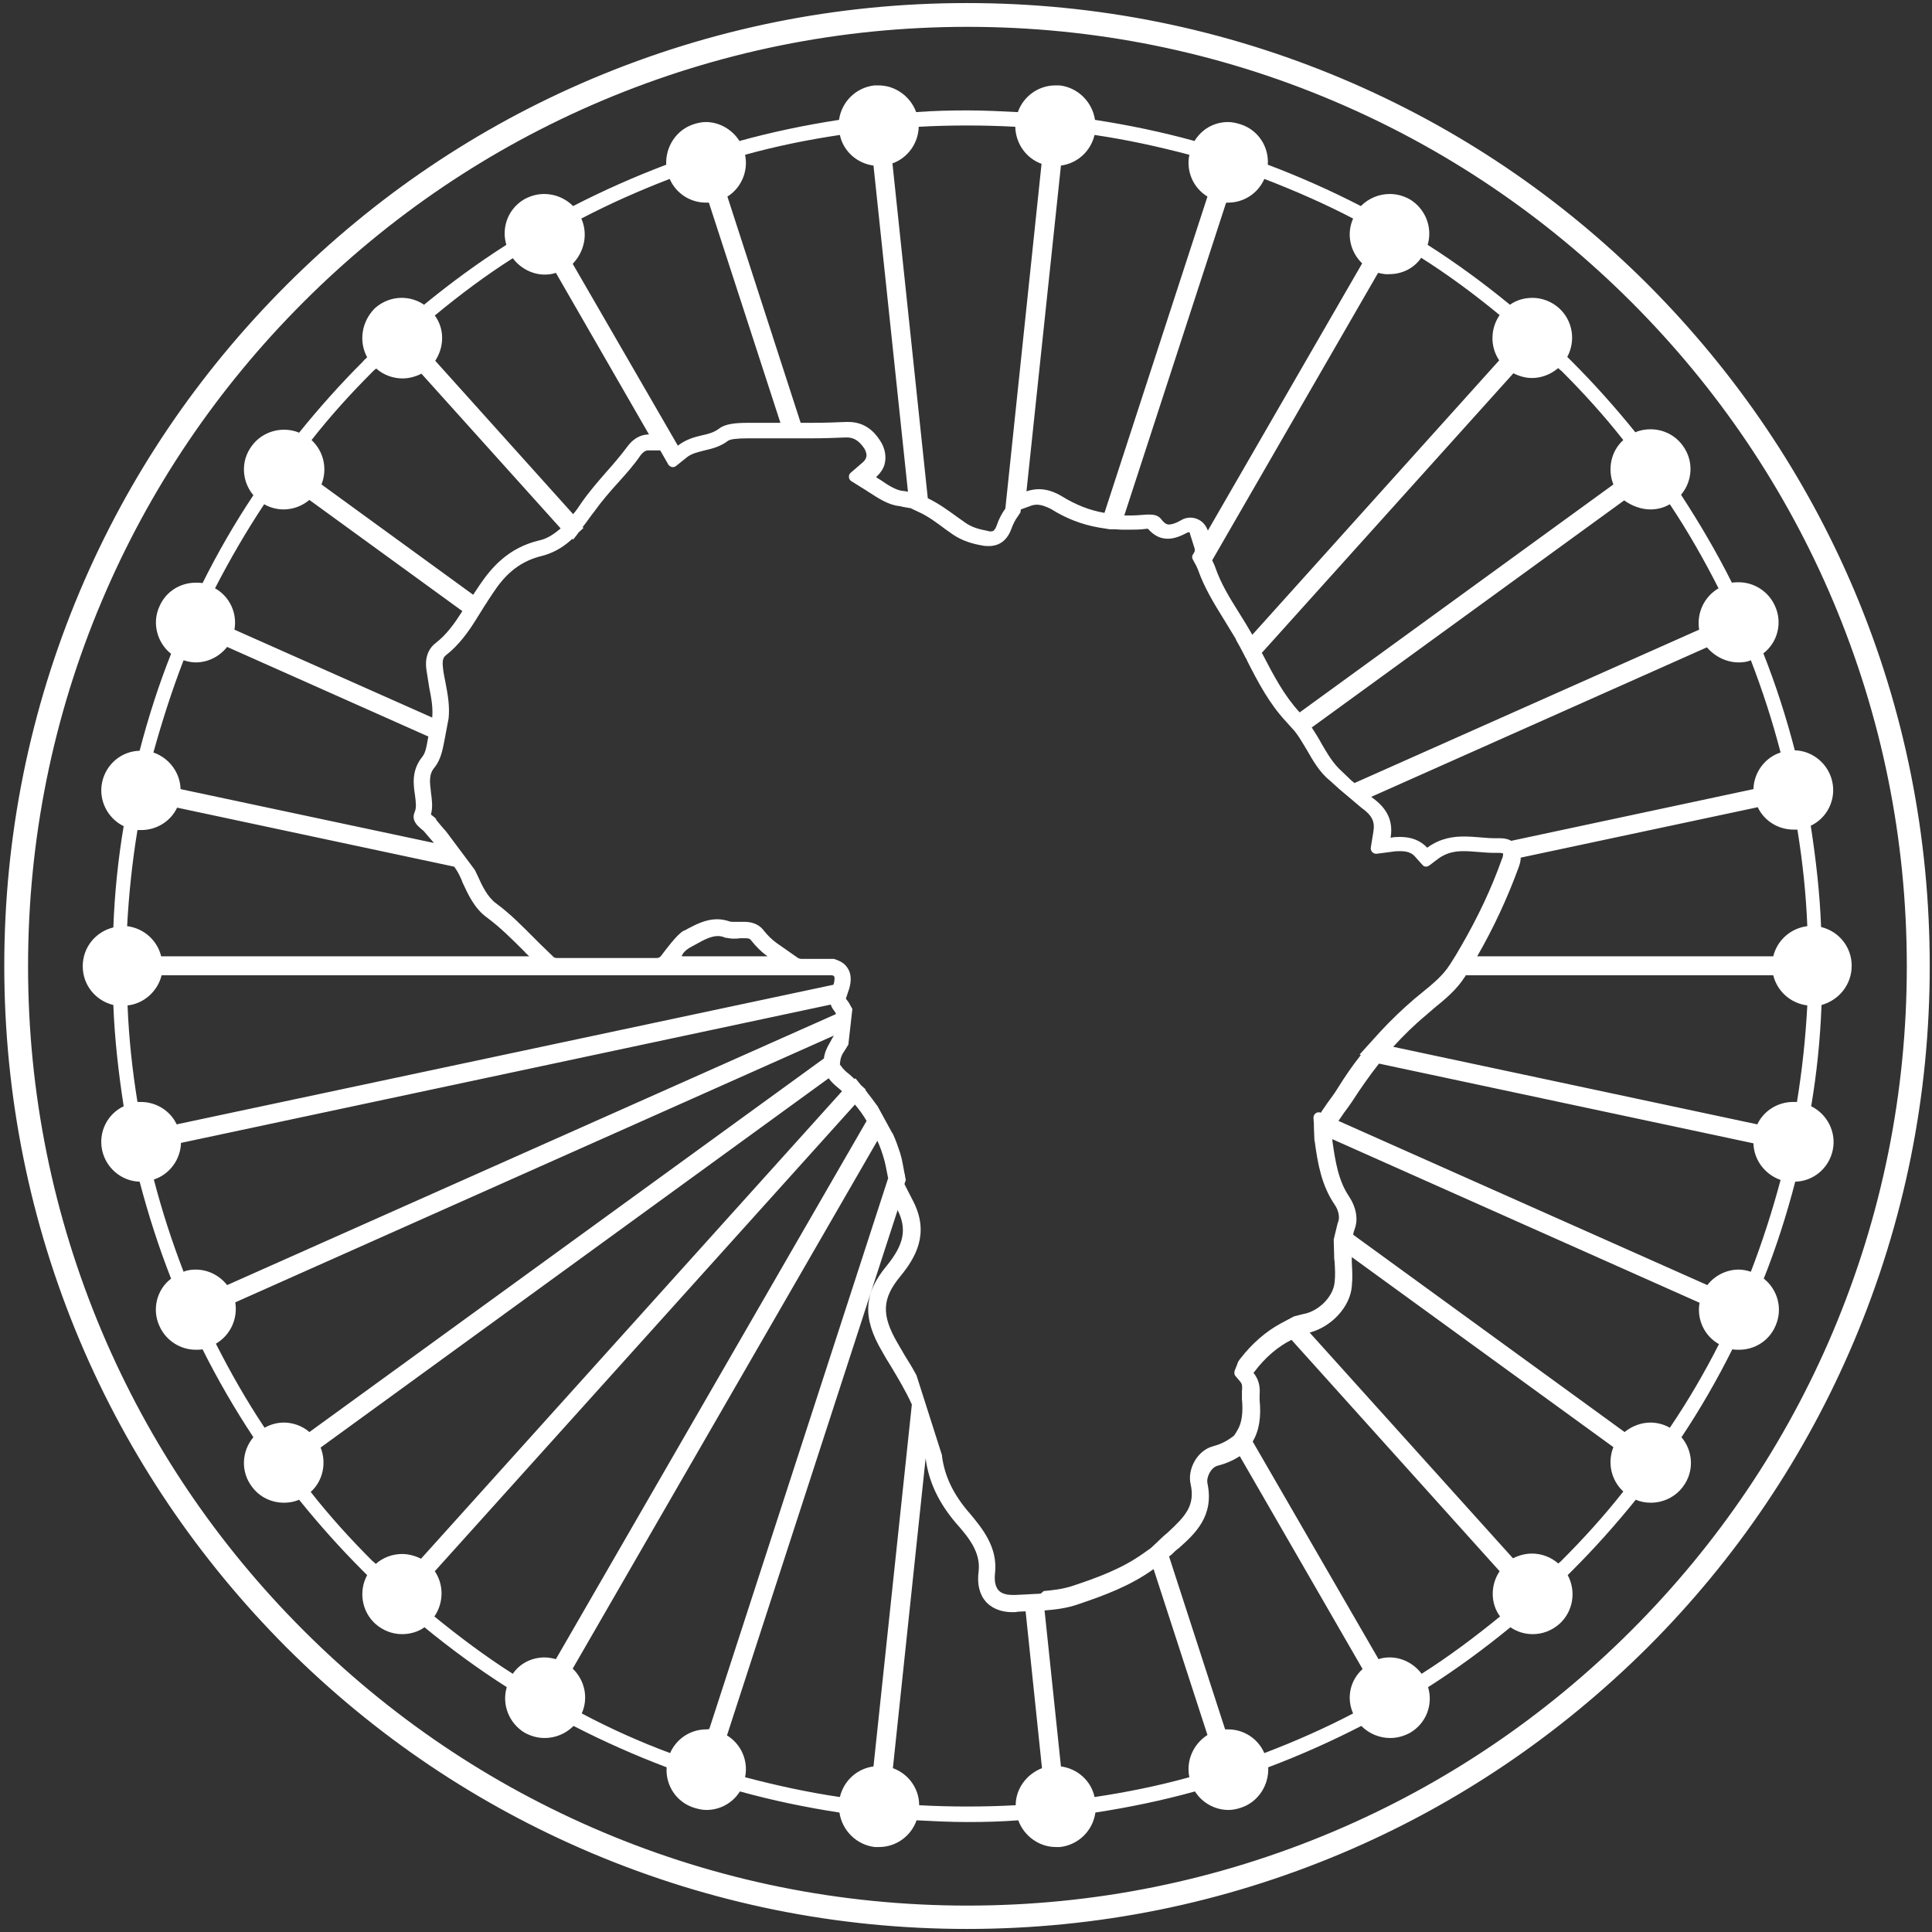 <svg width="316" height="316" viewBox="0 0 316 316" fill="none" xmlns="http://www.w3.org/2000/svg">
<rect x="0" y="0" width="316" height="316" fill="#333333" stroke="none"/>
<path d="M302.864 157.965C302.864 154.863 300.75 152.326 297.86 151.621C297.649 146.053 297.014 140.556 296.168 135.058C298.847 133.789 300.327 130.829 299.693 127.869C299.058 124.908 296.45 122.794 293.561 122.723C292.151 117.296 290.459 112.01 288.415 106.865C290.741 105.103 291.587 101.861 290.318 99.112C289.261 96.715 286.865 95.235 284.398 95.235C284.045 95.235 283.623 95.235 283.27 95.306C280.803 90.372 277.984 85.579 274.953 80.927C276.856 78.672 277.068 75.359 275.235 72.892C273.966 71.13 271.993 70.214 269.949 70.214C269.103 70.214 268.257 70.355 267.482 70.707C264.24 66.69 260.786 62.813 257.051 59.078C256.839 58.866 256.557 58.584 256.346 58.373C257.755 55.765 257.262 52.452 255.007 50.408C253.738 49.281 252.187 48.717 250.637 48.717C249.368 48.717 248.029 49.069 246.972 49.844C242.672 46.32 238.161 43.008 233.509 40.047C234.355 37.228 233.157 34.127 230.549 32.576C229.492 32.012 228.435 31.73 227.307 31.73C225.545 31.73 223.853 32.435 222.585 33.704C217.651 31.166 212.576 28.911 207.36 26.938C207.572 24.048 205.81 21.229 202.85 20.312C202.145 20.101 201.51 19.96 200.876 19.96C198.621 19.96 196.577 21.087 195.378 23.061C190.022 21.581 184.594 20.453 179.097 19.607C178.674 16.718 176.348 14.321 173.317 13.969C173.106 13.969 172.824 13.969 172.612 13.969C169.864 13.969 167.397 15.731 166.48 18.339C163.732 18.198 160.983 18.057 158.164 18.057C155.344 18.057 152.595 18.127 149.847 18.339C148.93 15.801 146.463 13.969 143.715 13.969C143.503 13.969 143.221 13.969 143.01 13.969C139.979 14.321 137.653 16.647 137.23 19.607C131.733 20.453 126.305 21.581 120.949 23.061C119.75 21.158 117.636 19.96 115.451 19.96C114.817 19.96 114.112 20.101 113.478 20.312C110.588 21.229 108.826 24.048 108.967 26.938C103.751 28.911 98.676 31.166 93.742 33.704C92.474 32.435 90.782 31.73 89.02 31.73C87.892 31.73 86.835 32.012 85.778 32.576C83.1 34.127 81.972 37.228 82.818 40.047C78.166 43.008 73.655 46.32 69.355 49.844C68.228 49.069 66.959 48.717 65.69 48.717C64.14 48.717 62.589 49.281 61.32 50.408C59.136 52.593 58.642 55.835 60.052 58.443C59.84 58.655 59.558 58.866 59.347 59.148C55.611 62.884 52.158 66.76 48.916 70.778C48.14 70.425 47.294 70.284 46.449 70.284C44.475 70.284 42.431 71.201 41.162 72.963C39.33 75.43 39.541 78.742 41.444 80.998C38.343 85.65 35.594 90.442 33.127 95.376C32.775 95.306 32.352 95.306 32 95.306C29.533 95.306 27.136 96.715 26.079 99.182C24.81 101.931 25.727 105.173 27.982 106.935C25.938 112.081 24.247 117.367 22.837 122.794C19.877 122.864 17.339 124.979 16.705 127.939C16.071 130.899 17.621 133.86 20.229 135.128C19.313 140.556 18.749 146.053 18.538 151.692C15.648 152.397 13.533 154.934 13.533 158.035C13.533 161.136 15.648 163.674 18.538 164.379C18.749 169.947 19.383 175.444 20.229 180.942C17.551 182.211 16.071 185.171 16.705 188.131C17.339 191.092 19.947 193.206 22.837 193.276C24.247 198.633 25.938 203.919 27.982 209.135C25.656 210.897 24.81 214.139 26.079 216.888C27.136 219.285 29.533 220.765 32 220.765C32.352 220.765 32.775 220.765 33.127 220.694C35.594 225.628 38.414 230.491 41.444 235.073C39.541 237.328 39.33 240.641 41.162 243.108C42.431 244.87 44.405 245.786 46.449 245.786C47.294 245.786 48.14 245.645 48.916 245.293C52.158 249.31 55.611 253.187 59.347 256.922C59.558 257.134 59.84 257.416 60.052 257.627C58.642 260.235 59.136 263.548 61.391 265.592C62.66 266.719 64.21 267.283 65.761 267.283C67.029 267.283 68.369 266.931 69.426 266.156C73.725 269.68 78.236 272.992 82.888 275.953C82.042 278.772 83.24 281.873 85.848 283.424C86.906 283.988 87.963 284.27 89.091 284.27C90.853 284.27 92.544 283.565 93.813 282.296C98.747 284.833 103.821 287.089 109.037 289.062C108.826 291.952 110.588 294.771 113.548 295.688C114.253 295.899 114.887 296.04 115.522 296.04C117.777 296.04 119.821 294.912 121.019 293.009C126.376 294.49 131.803 295.617 137.301 296.463C137.724 299.353 140.049 301.749 143.08 302.102C143.292 302.102 143.574 302.102 143.785 302.102C146.534 302.102 149.001 300.34 149.917 297.732C152.666 297.873 155.415 298.014 158.234 298.014C161.053 298.014 163.802 297.943 166.551 297.732C167.467 300.269 169.934 302.102 172.683 302.102C172.894 302.102 173.176 302.102 173.388 302.102C176.419 301.749 178.744 299.423 179.167 296.463C184.665 295.617 190.092 294.49 195.449 293.009C196.647 294.912 198.762 296.04 200.946 296.04C201.581 296.04 202.286 295.899 202.92 295.688C205.81 294.771 207.572 291.952 207.431 289.062C212.647 287.089 217.721 284.833 222.655 282.296C223.924 283.565 225.615 284.27 227.377 284.27C228.505 284.27 229.562 283.988 230.62 283.424C233.298 281.873 234.426 278.772 233.58 275.953C238.232 272.992 242.743 269.68 247.042 266.156C248.17 266.931 249.439 267.283 250.707 267.283C252.258 267.283 253.808 266.719 255.077 265.592C257.333 263.548 257.826 260.235 256.416 257.627C256.628 257.416 256.91 257.134 257.121 256.922C260.857 253.187 264.31 249.31 267.553 245.293C268.328 245.645 269.174 245.786 270.019 245.786C271.993 245.786 274.037 244.87 275.306 243.108C277.138 240.641 276.927 237.328 275.024 235.073C278.125 230.421 280.874 225.628 283.341 220.694C283.693 220.765 284.116 220.765 284.468 220.765C286.935 220.765 289.332 219.355 290.389 216.888C291.658 214.069 290.741 210.897 288.486 209.135C290.53 203.99 292.221 198.704 293.631 193.276C296.591 193.206 299.129 191.092 299.763 188.131C300.397 185.171 298.847 182.211 296.239 180.942C297.155 175.515 297.719 170.017 297.931 164.379C300.75 163.603 302.864 161.066 302.864 157.965ZM284.398 108.345C285.032 108.345 285.737 108.274 286.371 107.993C288.274 112.926 289.896 117.931 291.235 123.076C288.627 123.922 286.865 126.389 286.794 129.067L247.183 137.525C246.69 137.243 246.126 137.102 245.28 137.102H244.998C244.857 137.102 244.716 137.102 244.505 137.102C243.729 137.102 242.954 137.031 242.108 136.961C241.263 136.89 240.346 136.82 239.43 136.82C237.879 136.82 235.624 137.031 233.439 138.652C232.311 137.454 230.831 136.89 228.999 136.89C228.505 136.89 228.012 136.89 227.448 137.031C228.012 133.648 226.25 131.745 224.276 130.336L279.182 105.878C280.521 107.429 282.424 108.345 284.398 108.345ZM269.949 83.324C271.077 83.324 272.134 83.042 273.121 82.478C276.081 86.918 278.689 91.5 281.085 96.222C278.689 97.632 277.491 100.31 277.913 102.988L221.527 128.08C221.386 127.939 221.245 127.798 221.104 127.728C220.541 127.164 219.977 126.67 219.413 126.107C218.074 124.908 217.157 123.358 216.171 121.666C215.677 120.75 215.113 119.834 214.55 118.988L265.65 81.844C266.918 82.76 268.469 83.324 269.949 83.324ZM247.535 61.051C248.522 61.544 249.509 61.826 250.566 61.826C252.117 61.826 253.597 61.263 254.866 60.205C255.007 60.346 255.218 60.558 255.43 60.699C259.024 64.293 262.407 68.029 265.509 71.976C263.465 73.808 262.901 76.769 263.887 79.236L212.576 116.521C210.039 113.772 208.347 110.53 206.585 107.147C206.515 107.006 206.444 106.865 206.374 106.794L247.535 61.051ZM227.236 44.84C229.28 44.84 231.254 43.924 232.452 42.162C236.893 44.981 241.192 48.153 245.28 51.536C243.729 53.791 243.729 56.752 245.21 58.937L204.823 103.834C204.823 103.764 204.753 103.693 204.753 103.693C204.118 102.565 203.413 101.438 202.709 100.31C201.158 97.843 199.678 95.447 198.762 92.768C198.621 92.345 198.409 91.993 198.268 91.641L225.404 44.629C226.038 44.77 226.673 44.911 227.236 44.84ZM200.876 33.14C203.413 33.14 205.739 31.66 206.797 29.264C211.73 31.166 216.594 33.281 221.316 35.748C220.188 38.285 220.823 41.175 222.796 43.078L197.563 86.777C197.422 86.425 197.281 86.143 197.07 85.861C196.506 85.086 195.59 84.663 194.674 84.663C194.18 84.663 193.616 84.804 193.193 85.086C192.348 85.579 191.643 85.79 191.22 85.79C191.008 85.79 190.586 85.79 189.951 84.945C189.528 84.381 188.894 84.169 188.119 84.169C187.907 84.169 187.696 84.169 187.555 84.169H187.484C186.568 84.24 185.722 84.31 184.947 84.31C184.595 84.31 184.242 84.31 183.89 84.31L200.524 33.211C200.524 33.14 200.735 33.14 200.876 33.14ZM173.529 27.078C176.207 26.726 178.392 24.753 179.026 22.074C184.313 22.85 189.458 23.977 194.533 25.317C193.969 27.995 195.167 30.744 197.493 32.153L180.647 83.888C178.181 83.465 175.925 82.548 173.74 81.209C172.471 80.434 171.203 80.011 169.934 80.011C169.229 80.011 168.524 80.152 167.89 80.363L173.529 27.078ZM150.269 20.735C152.877 20.594 155.556 20.524 158.164 20.524C160.842 20.524 163.45 20.594 166.058 20.735C166.128 23.484 167.82 25.88 170.357 26.797L164.436 83.183C163.873 83.958 163.379 84.874 163.027 85.931C162.674 86.918 162.322 86.918 162.04 86.918C161.899 86.918 161.758 86.918 161.617 86.848C160.067 86.566 158.868 86.213 157.811 85.438C157.388 85.156 157.036 84.874 156.613 84.592C155.062 83.465 153.512 82.337 151.75 81.491L145.97 26.726C148.507 25.81 150.199 23.413 150.269 20.735ZM121.865 25.317C126.94 23.907 132.155 22.85 137.371 22.074C137.935 24.753 140.19 26.726 142.869 27.078L148.507 80.434C148.225 80.363 147.873 80.293 147.591 80.293C146.534 80.152 145.265 79.377 144.067 78.531C143.785 78.39 143.503 78.178 143.292 78.037C144.137 77.262 144.56 76.487 144.701 75.853C144.983 74.725 144.772 73.386 144.067 72.258C143.574 71.483 142.093 69.016 138.781 69.016C138.64 69.016 138.499 69.016 138.358 69.016C136.737 69.086 134.904 69.157 132.719 69.157C132.155 69.157 131.521 69.157 130.957 69.157L118.975 32.153C121.231 30.744 122.429 27.995 121.865 25.317ZM95.082 35.748C99.804 33.281 104.597 31.166 109.531 29.264C110.588 31.66 112.914 33.14 115.451 33.14C115.592 33.14 115.803 33.14 115.944 33.14L127.645 69.157C126.728 69.157 125.742 69.157 124.825 69.157C124.473 69.157 124.12 69.157 123.768 69.157C123.345 69.157 122.922 69.157 122.499 69.157C120.314 69.157 118.623 69.298 117.566 70.143C116.79 70.707 115.874 70.989 114.817 71.201C113.548 71.483 112.138 71.906 110.87 72.892L93.672 43.149C95.575 41.175 96.209 38.285 95.082 35.748ZM83.875 42.232C85.144 43.924 87.117 44.911 89.091 44.911C89.725 44.911 90.289 44.84 90.923 44.629L106.147 71.06C105.161 71.06 103.821 71.412 102.623 73.033C101.566 74.443 100.438 75.782 99.24 77.121C97.83 78.742 96.35 80.434 95.082 82.266C94.659 82.901 94.236 83.535 93.742 84.099L71.188 59.007C72.668 56.752 72.739 53.791 71.118 51.606C75.206 48.223 79.434 45.052 83.875 42.232ZM60.968 60.769C61.109 60.628 61.32 60.417 61.532 60.276C62.73 61.333 64.281 61.897 65.831 61.897C66.888 61.897 67.946 61.615 68.933 61.122L91.698 86.425C90.641 87.341 89.513 88.116 88.174 88.398C83.1 89.597 80.351 92.909 78.518 95.588C78.166 96.151 77.743 96.715 77.39 97.279L52.581 79.236C53.567 76.769 53.004 73.879 50.959 71.976C53.99 68.099 57.373 64.364 60.968 60.769ZM43.206 82.478C44.193 83.042 45.321 83.324 46.378 83.324C47.929 83.324 49.409 82.76 50.607 81.773L75.628 99.957C74.36 101.931 73.091 103.764 71.258 105.173C69.355 106.653 69.637 108.909 69.778 109.755C69.919 110.671 70.06 111.587 70.201 112.433C70.554 114.195 70.836 115.746 70.695 117.367L38.343 102.988C38.837 100.31 37.568 97.561 35.171 96.222C37.638 91.429 40.317 86.848 43.206 82.478ZM30.026 107.993C30.66 108.204 31.365 108.345 32 108.345C33.973 108.345 35.876 107.429 37.145 105.808L70.06 120.468C70.06 120.609 69.99 120.75 69.99 120.82C69.778 122.019 69.637 123.076 69.073 123.781C67.311 125.966 67.593 128.221 67.875 130.054C68.016 131.181 68.157 132.098 67.805 132.873C67.241 134.212 68.369 135.128 68.862 135.551C69.003 135.692 69.215 135.833 69.285 135.904C69.849 136.538 70.413 137.243 70.977 137.877L29.533 129.067C29.462 126.389 27.7 123.992 25.092 123.076C26.502 118.001 28.123 112.926 30.026 107.993ZM22.485 135.763C22.696 135.763 22.907 135.763 23.119 135.763C25.586 135.763 27.912 134.353 28.969 132.098L74.289 141.754C74.712 142.318 75.064 142.952 75.347 143.586C75.417 143.798 75.558 144.009 75.628 144.291C76.615 146.406 77.602 148.591 79.646 150.071C81.831 151.692 83.734 153.595 85.778 155.639C85.989 155.921 86.271 156.132 86.483 156.344L86.553 156.414H26.361C25.727 153.806 23.542 151.833 20.793 151.48C21.075 146.194 21.639 140.908 22.485 135.763ZM22.485 180.237C21.639 175.022 21.075 169.806 20.863 164.449C23.542 164.167 25.797 162.123 26.431 159.515H136.102C136.384 159.586 136.455 159.727 136.455 159.727C136.455 159.727 136.596 160.009 136.384 160.855C136.384 160.925 136.314 160.995 136.314 161.066L28.898 183.902C27.841 181.647 25.515 180.237 23.048 180.237C22.907 180.237 22.696 180.237 22.485 180.237ZM111.504 156.414C111.504 156.414 111.645 155.568 113.196 154.793C113.478 154.652 113.689 154.511 113.971 154.37C115.099 153.736 116.297 153.101 117.425 153.101C117.777 153.101 118.129 153.172 118.482 153.313L118.623 153.383H118.764C119.116 153.454 119.539 153.524 120.032 153.524C120.385 153.524 120.667 153.524 121.019 153.454C121.301 153.454 121.583 153.454 121.795 153.454C122.57 153.454 122.711 153.595 122.852 153.806C123.698 154.863 124.543 155.709 125.53 156.414H111.504ZM32 207.655C31.365 207.655 30.66 207.725 30.026 208.007C28.123 203.074 26.502 198.069 25.163 192.924C27.771 192.078 29.533 189.611 29.603 186.933L135.891 164.308C135.962 164.59 136.102 164.872 136.314 165.154C136.455 165.365 136.666 165.577 136.737 165.859L37.145 210.192C35.876 208.571 33.973 207.655 32 207.655ZM46.449 232.676C45.391 232.676 44.264 232.958 43.277 233.522C40.317 229.082 37.709 224.5 35.312 219.778C37.709 218.368 38.907 215.69 38.484 213.012L136.384 169.383C136.173 169.735 135.961 170.088 135.75 170.511C135.186 171.427 134.834 172.343 134.763 173.118L50.607 234.227C49.479 233.24 47.929 232.676 46.449 232.676ZM68.862 254.949C67.875 254.455 66.818 254.173 65.761 254.173C64.21 254.173 62.66 254.737 61.461 255.795C61.32 255.654 61.109 255.442 60.898 255.301C57.303 251.707 53.92 247.971 50.819 244.024C52.862 242.191 53.426 239.231 52.44 236.764L135.539 176.361C135.891 176.854 136.314 177.277 136.737 177.629C137.089 177.911 137.371 178.193 137.724 178.475L68.862 254.949ZM89.091 271.089C87.047 271.089 85.073 272.006 83.875 273.768C79.434 270.948 75.206 267.777 71.047 264.393C72.598 262.138 72.598 259.178 71.118 256.993L139.838 180.66C140.543 181.506 141.177 182.352 141.741 183.338L90.923 271.371C90.359 271.23 89.725 271.089 89.091 271.089ZM115.522 282.86C112.984 282.86 110.658 284.34 109.601 286.736C104.667 284.904 99.804 282.719 95.152 280.252C96.28 277.715 95.645 274.825 93.672 272.922L143.503 186.581C143.926 187.497 144.278 188.484 144.56 189.47C144.842 190.387 144.983 191.373 145.195 192.36C145.195 192.501 145.265 192.572 145.265 192.713L116.015 282.789C115.803 282.86 115.663 282.86 115.522 282.86ZM142.869 288.921C140.19 289.274 138.005 291.247 137.371 293.926C132.085 293.15 126.94 292.023 121.865 290.683C122.429 288.005 121.231 285.256 118.905 283.847L146.816 197.928C148.366 201.03 147.873 203.567 144.983 207.091C141.248 211.602 141.036 215.549 144.278 221.047C144.701 221.822 145.124 222.527 145.618 223.302C146.886 225.417 148.155 227.531 149.142 229.716L142.869 288.921ZM166.128 295.265C163.52 295.406 160.842 295.476 158.234 295.476C155.556 295.476 152.948 295.406 150.34 295.265C150.34 292.516 148.578 290.12 146.041 289.203L151.397 238.526C151.891 242.332 153.512 245.786 156.401 249.169L156.472 249.24C158.445 251.495 160.419 253.892 160.067 256.993C159.785 259.107 160.208 260.799 161.265 261.997C161.97 262.772 163.309 263.689 165.635 263.689C165.917 263.689 166.199 263.689 166.41 263.618C166.833 263.618 167.326 263.548 167.749 263.548L170.428 289.203C167.89 290.19 166.128 292.586 166.128 295.265ZM170.216 260.658L167.538 260.799C167.044 260.799 166.621 260.869 166.128 260.869C165.917 260.869 165.705 260.869 165.564 260.869C164.507 260.869 163.732 260.587 163.309 260.094C162.815 259.53 162.604 258.614 162.745 257.345C163.238 253.046 160.63 249.945 158.516 247.407L158.445 247.337C155.908 244.376 154.498 241.416 154.076 238.174C154.076 238.103 154.076 238.103 154.076 238.033L149.917 224.994C149.917 224.923 149.847 224.853 149.847 224.853C149.283 223.795 148.648 222.738 148.014 221.751C147.591 221.047 147.168 220.271 146.745 219.567C144.137 215.056 144.278 212.377 147.239 208.783C149.776 205.681 152.032 201.805 149.424 196.589L147.944 193.699V193.629L148.155 192.995L148.014 192.29V192.149L147.944 191.937C147.732 190.88 147.591 189.752 147.239 188.625C146.886 187.567 146.534 186.51 146.041 185.453C146.041 185.453 146.041 185.382 145.97 185.382L143.503 180.872C143.503 180.872 143.503 180.801 143.433 180.801C142.939 180.096 142.446 179.462 141.953 178.828L141.53 178.264L141.6 178.193L140.895 177.559L140.825 177.488L139.909 176.361L139.768 176.502L139.556 176.29C139.204 175.938 138.851 175.656 138.499 175.374C138.217 175.162 138.006 174.881 137.794 174.669L137.371 174.105L137.442 173.471C137.512 173.048 137.653 172.555 138.006 172.061C138.287 171.638 138.499 171.286 138.71 170.934C138.781 170.863 138.781 170.722 138.781 170.652L139.415 165.013L139.204 164.661C138.992 164.238 138.781 163.885 138.499 163.533L138.428 163.462L138.358 163.321L138.781 162.053C138.851 161.912 138.851 161.771 138.922 161.63C139.063 161.066 139.486 159.515 138.569 158.247C138.217 157.683 137.583 157.26 136.807 156.978L136.384 156.837H131.028C130.887 156.837 130.675 156.767 130.534 156.696L127.01 154.229C126.235 153.665 125.601 153.031 124.966 152.256C123.979 150.916 122.57 150.775 121.654 150.775C121.372 150.775 121.019 150.775 120.737 150.775C120.455 150.775 120.173 150.775 119.962 150.775C119.75 150.775 119.539 150.775 119.328 150.705C118.693 150.494 117.988 150.353 117.284 150.353C115.451 150.353 113.83 151.198 112.491 151.903C112.279 152.044 111.997 152.185 111.786 152.256C110.729 152.819 108.826 155.427 108.121 156.344C107.98 156.555 107.698 156.696 107.416 156.696H91.064C90.853 156.696 90.641 156.626 90.5 156.485L88.315 154.37L88.245 154.3L87.54 153.595C85.425 151.48 83.522 149.507 81.126 147.745C79.716 146.688 78.871 144.925 78.025 143.022C77.884 142.811 77.813 142.529 77.672 142.318C77.602 142.247 77.602 142.177 77.531 142.106L72.95 135.974C72.95 135.974 72.95 135.974 72.88 135.904C72.386 135.34 71.822 134.705 71.329 134.071V134.001V133.93C71.118 133.719 70.836 133.507 70.483 133.225C70.836 131.957 70.624 130.688 70.483 129.56C70.272 127.798 70.131 126.6 71.118 125.472C72.104 124.204 72.386 122.653 72.668 121.243L73.373 117.508C73.584 115.464 73.232 113.561 72.88 111.728C72.739 110.882 72.527 110.107 72.457 109.261C72.316 108.134 72.457 107.57 72.88 107.217C75.064 105.526 76.615 103.341 77.884 101.297L79.293 99.041L79.575 98.618C79.857 98.125 80.28 97.561 80.633 96.997C82.254 94.53 84.509 91.922 88.597 90.936C90.289 90.513 91.91 89.667 93.39 88.328L93.602 88.116L93.742 88.257L94.518 87.271C94.518 87.2 94.588 87.2 94.588 87.13L95.434 86.354L95.293 86.213L95.786 85.579C96.209 85.015 96.632 84.381 97.196 83.676C98.394 81.984 99.804 80.363 101.214 78.813C102.482 77.403 103.68 76.064 104.738 74.513C105.372 73.668 105.865 73.668 106.006 73.668H107.98L108.191 74.02L109.319 75.993C109.601 76.416 110.165 76.557 110.588 76.205L112.35 74.795C113.125 74.161 114.182 73.949 115.24 73.668C116.508 73.386 117.847 73.033 119.046 72.117C119.398 71.835 120.526 71.694 122.288 71.694C122.711 71.694 123.134 71.694 123.557 71.694C123.909 71.694 124.261 71.694 124.614 71.694C125.53 71.694 126.517 71.694 127.433 71.694H128.702H129.97H131.38H132.508C134.763 71.694 136.596 71.624 138.287 71.553H138.499C139.979 71.553 140.754 72.469 141.389 73.386C141.671 73.879 141.812 74.443 141.671 74.795C141.6 75.077 141.459 75.289 141.177 75.57L139.133 77.333C138.71 77.685 138.781 78.39 139.204 78.672L141.459 80.081C141.741 80.222 141.953 80.434 142.234 80.575C143.644 81.491 145.265 82.548 146.957 82.76C147.168 82.76 147.38 82.83 147.662 82.901L148.86 83.112C148.93 83.112 149.001 83.112 149.071 83.183L150.269 83.746C151.82 84.451 153.23 85.509 154.639 86.566C155.062 86.848 155.415 87.13 155.838 87.412C157.388 88.469 159.08 88.962 160.771 89.244C161.124 89.315 161.476 89.315 161.758 89.315C162.956 89.315 164.577 88.821 165.423 86.495C165.705 85.72 166.058 85.015 166.48 84.451L166.903 83.817L166.974 83.324L168.524 82.76C168.877 82.619 169.229 82.548 169.582 82.548C170.287 82.548 171.062 82.83 171.908 83.253C174.375 84.804 176.912 85.79 179.731 86.284L181.493 86.566C181.493 86.566 181.564 86.566 181.634 86.566H182.339L183.467 86.636C183.819 86.636 184.242 86.636 184.665 86.636C185.581 86.636 186.498 86.636 187.484 86.495H187.555C187.625 86.495 187.696 86.495 187.766 86.495C188.753 87.623 189.81 88.116 191.008 88.116C191.995 88.116 192.982 87.764 194.321 87.059C194.392 87.059 194.392 87.059 194.462 87.059C194.533 87.059 194.603 87.059 194.603 87.13C194.603 87.13 194.603 87.13 194.603 87.2L195.378 89.667C195.449 89.879 195.449 90.16 195.308 90.372L195.096 90.724C194.955 90.936 194.955 91.288 195.096 91.5L195.59 92.416C195.731 92.627 195.801 92.909 195.942 93.191C196.999 96.151 198.55 98.689 200.171 101.297C200.805 102.354 201.51 103.482 202.145 104.539V104.609L202.215 104.75L202.85 105.878L203.766 107.64L203.907 107.852L203.977 108.063C205.81 111.658 207.572 115.041 210.391 118.072L211.66 119.481L211.73 119.552L212.153 120.116C212.717 120.891 213.21 121.807 213.704 122.582C214.761 124.415 215.818 126.318 217.58 127.728C218.074 128.151 218.497 128.573 218.99 128.996L219.061 129.067L222.655 132.098C224.417 133.366 224.911 134.353 224.629 136.045L224.206 138.652C224.135 139.216 224.629 139.71 225.192 139.639L227.871 139.287C228.294 139.216 228.717 139.216 229.069 139.216C230.479 139.216 231.113 139.71 231.465 140.133L232.664 141.472C232.946 141.824 233.439 141.824 233.791 141.542L235.201 140.485C236.681 139.357 238.232 139.216 239.43 139.216C240.205 139.216 241.051 139.287 241.897 139.357C242.743 139.428 243.659 139.498 244.505 139.498C244.716 139.498 244.928 139.498 245.069 139.498H245.21C245.562 139.498 245.773 139.569 245.773 139.569H245.844V139.78C245.844 139.992 245.773 140.274 245.632 140.556C243.941 145.348 241.685 150.071 239.078 154.582L238.091 156.273L237.245 157.612L237.175 157.753L237.104 157.824C236.047 159.515 234.355 160.925 232.523 162.405C232.1 162.758 231.747 163.039 231.324 163.392C229.351 165.083 227.448 166.916 225.686 168.819L222.373 172.484L222.585 172.555C221.245 174.246 219.977 176.079 218.849 177.911C218.497 178.475 218.074 179.109 217.651 179.673C217.157 180.308 216.805 180.872 216.453 181.365L216.03 181.999C215.889 181.929 215.818 181.929 215.677 181.929C215.184 181.929 214.832 182.352 214.832 182.845L214.902 183.832V184.325L214.973 186.087C214.973 186.299 214.973 186.51 215.043 186.722C215.536 190.387 216.171 193.911 218.285 197.012C218.92 197.928 219.131 198.986 218.92 199.69C218.849 199.831 218.849 199.972 218.779 200.113L218.144 202.721V202.792L218.215 205.4C218.215 205.681 218.215 206.034 218.285 206.316C218.356 207.514 218.426 208.642 218.285 209.769C218.074 211.954 215.959 214.21 213.563 214.844H213.492L211.801 215.267L211.589 215.338L209.475 216.465C207.008 217.804 204.753 219.778 202.85 222.245C202.638 222.527 202.427 222.809 202.356 223.161L201.933 224.218C201.863 224.5 201.863 224.853 202.074 225.064L202.85 225.98C203.202 226.403 203.202 226.756 203.131 227.602C203.131 227.954 203.131 228.377 203.131 228.8C203.343 230.985 203.131 232.676 202.427 233.874L202.004 234.579C201.933 234.65 201.863 234.791 201.792 234.861L201.087 235.355C200.383 235.848 199.466 236.271 198.409 236.553C195.731 237.258 194.18 240.429 194.744 242.755C195.519 246.279 193.828 248.042 191.008 250.649C190.515 251.072 190.092 251.425 189.669 251.848C189.599 251.918 189.599 251.918 189.528 251.989L189.387 252.129L188.33 253.116L188.26 253.187L187.061 254.033C183.537 256.57 179.449 258.05 175.643 259.319C173.811 259.953 172.119 260.094 170.709 260.235L170.216 260.658ZM194.533 290.683C189.458 292.093 184.242 293.15 179.026 293.926C178.463 291.247 176.207 289.274 173.529 288.921L170.85 263.407C172.612 263.266 174.515 263.054 176.489 262.349C180.647 260.94 184.876 259.389 188.682 256.64L197.493 283.776C195.167 285.256 193.969 288.005 194.533 290.683ZM221.316 280.252C216.594 282.719 211.801 284.833 206.797 286.736C205.739 284.34 203.413 282.86 200.876 282.86C200.735 282.86 200.524 282.86 200.383 282.86L191.22 254.596C191.361 254.455 191.431 254.385 191.572 254.314C191.925 253.962 192.348 253.539 192.841 253.187C195.449 250.861 198.621 247.971 197.493 242.614C197.281 241.628 198.057 240.006 199.184 239.725C200.594 239.372 201.792 238.808 202.779 238.174L222.867 272.992C220.823 274.825 220.188 277.715 221.316 280.252ZM232.523 273.768C231.254 272.076 229.28 271.089 227.307 271.089C226.673 271.089 226.109 271.16 225.474 271.371L204.893 235.778C205.951 234.015 206.303 231.76 206.021 228.941C206.021 228.729 206.021 228.447 206.021 228.165C206.092 227.249 206.092 225.839 205.034 224.571C205.034 224.5 205.105 224.43 205.175 224.359C206.937 222.033 208.981 220.271 211.237 219.144L245.28 256.993C243.8 259.178 243.729 262.208 245.351 264.393C241.192 267.777 236.963 270.948 232.523 273.768ZM255.43 255.231C255.289 255.372 255.077 255.583 254.866 255.724C253.667 254.667 252.117 254.103 250.566 254.103C249.509 254.103 248.452 254.385 247.465 254.878L214.197 217.945C214.197 217.945 214.197 217.945 214.268 217.945C217.862 216.959 220.823 213.716 221.104 210.404C221.245 209.065 221.175 207.796 221.104 206.527C221.104 206.245 221.104 205.893 221.104 205.611L263.887 236.694C262.901 239.161 263.465 242.05 265.509 243.954C262.407 247.901 259.024 251.636 255.43 255.231ZM273.121 233.522C272.134 232.958 271.006 232.676 269.949 232.676C268.469 232.676 266.918 233.24 265.72 234.227L221.316 201.946C221.386 201.593 221.457 201.312 221.598 200.959C222.162 199.408 221.809 197.435 220.682 195.743C218.92 193.136 218.426 190.105 217.933 186.651C217.933 186.51 217.933 186.369 217.862 186.299L277.984 213.082C277.491 215.76 278.759 218.509 281.156 219.848C278.759 224.571 276.081 229.152 273.121 233.522ZM286.371 208.007C285.737 207.796 285.032 207.655 284.398 207.655C282.424 207.655 280.521 208.571 279.253 210.192L218.92 183.338C219.201 182.916 219.483 182.493 219.836 181.999C220.259 181.435 220.682 180.872 221.104 180.237C222.514 178.052 223.994 175.938 225.545 173.964L286.794 187.004C286.865 189.682 288.627 192.078 291.235 192.995C289.896 197.999 288.274 203.074 286.371 208.007ZM293.913 180.237C293.702 180.237 293.49 180.237 293.279 180.237C290.812 180.237 288.486 181.647 287.429 183.902L227.871 171.215C229.562 169.383 231.324 167.621 233.298 166C233.65 165.647 234.073 165.365 234.426 165.013C236.329 163.462 238.232 161.912 239.571 159.797C239.641 159.727 239.712 159.656 239.712 159.515H290.036C290.671 162.123 292.856 164.097 295.605 164.449C295.323 169.806 294.759 175.022 293.913 180.237ZM290.036 156.414H241.615C244.293 151.762 246.549 146.899 248.381 141.895C248.593 141.331 248.734 140.767 248.734 140.274L287.499 132.027C288.556 134.283 290.882 135.692 293.349 135.692C293.561 135.692 293.772 135.692 293.984 135.692C294.829 140.908 295.393 146.124 295.605 151.48C292.856 151.833 290.671 153.806 290.036 156.414Z" fill="white"/>
<path d="M302.865 96.856C294.971 78.178 283.623 61.404 269.245 46.955C254.796 32.506 238.021 21.229 219.343 13.335C199.96 5.158 179.379 1 158.164 1C136.949 1 116.438 5.158 97.056 13.335C78.378 21.229 61.603 32.576 47.224 46.955C32.775 61.404 21.428 78.178 13.534 96.856C5.358 116.239 1.199 136.82 1.199 157.965C1.199 179.11 5.358 199.761 13.534 219.144C21.428 237.822 32.775 254.596 47.154 269.045C61.603 283.494 78.378 294.772 97.056 302.666C116.438 310.842 136.949 315 158.164 315C179.379 315 199.89 310.842 219.272 302.666C237.95 294.772 254.725 283.424 269.174 269.045C283.623 254.596 294.9 237.822 302.794 219.144C310.97 199.761 315.129 179.251 315.129 158.035C315.129 136.82 311.041 116.239 302.865 96.856ZM300.257 218.016C292.504 236.341 281.368 252.834 267.201 267.001C253.034 281.168 236.541 292.305 218.215 300.058C199.185 308.093 179.027 312.181 158.234 312.181C137.442 312.181 117.214 308.093 98.254 300.058C79.928 292.305 63.435 281.168 49.268 267.001C35.101 252.834 23.965 236.341 16.212 218.016C8.177 198.986 4.089 178.828 4.089 158.035C4.089 137.243 8.177 117.014 16.212 98.055C23.965 79.729 35.101 63.236 49.268 49.069C63.435 34.902 79.928 23.766 98.254 16.013C117.284 7.978 137.442 3.89 158.234 3.89C179.027 3.89 199.255 7.978 218.215 16.013C236.541 23.766 253.034 34.902 267.201 49.069C281.368 63.236 292.504 79.729 300.257 98.055C308.292 117.085 312.38 137.243 312.38 158.035C312.38 178.828 308.292 198.986 300.257 218.016Z" fill="white" stroke="white" stroke-miterlimit="10"/>
</svg>
